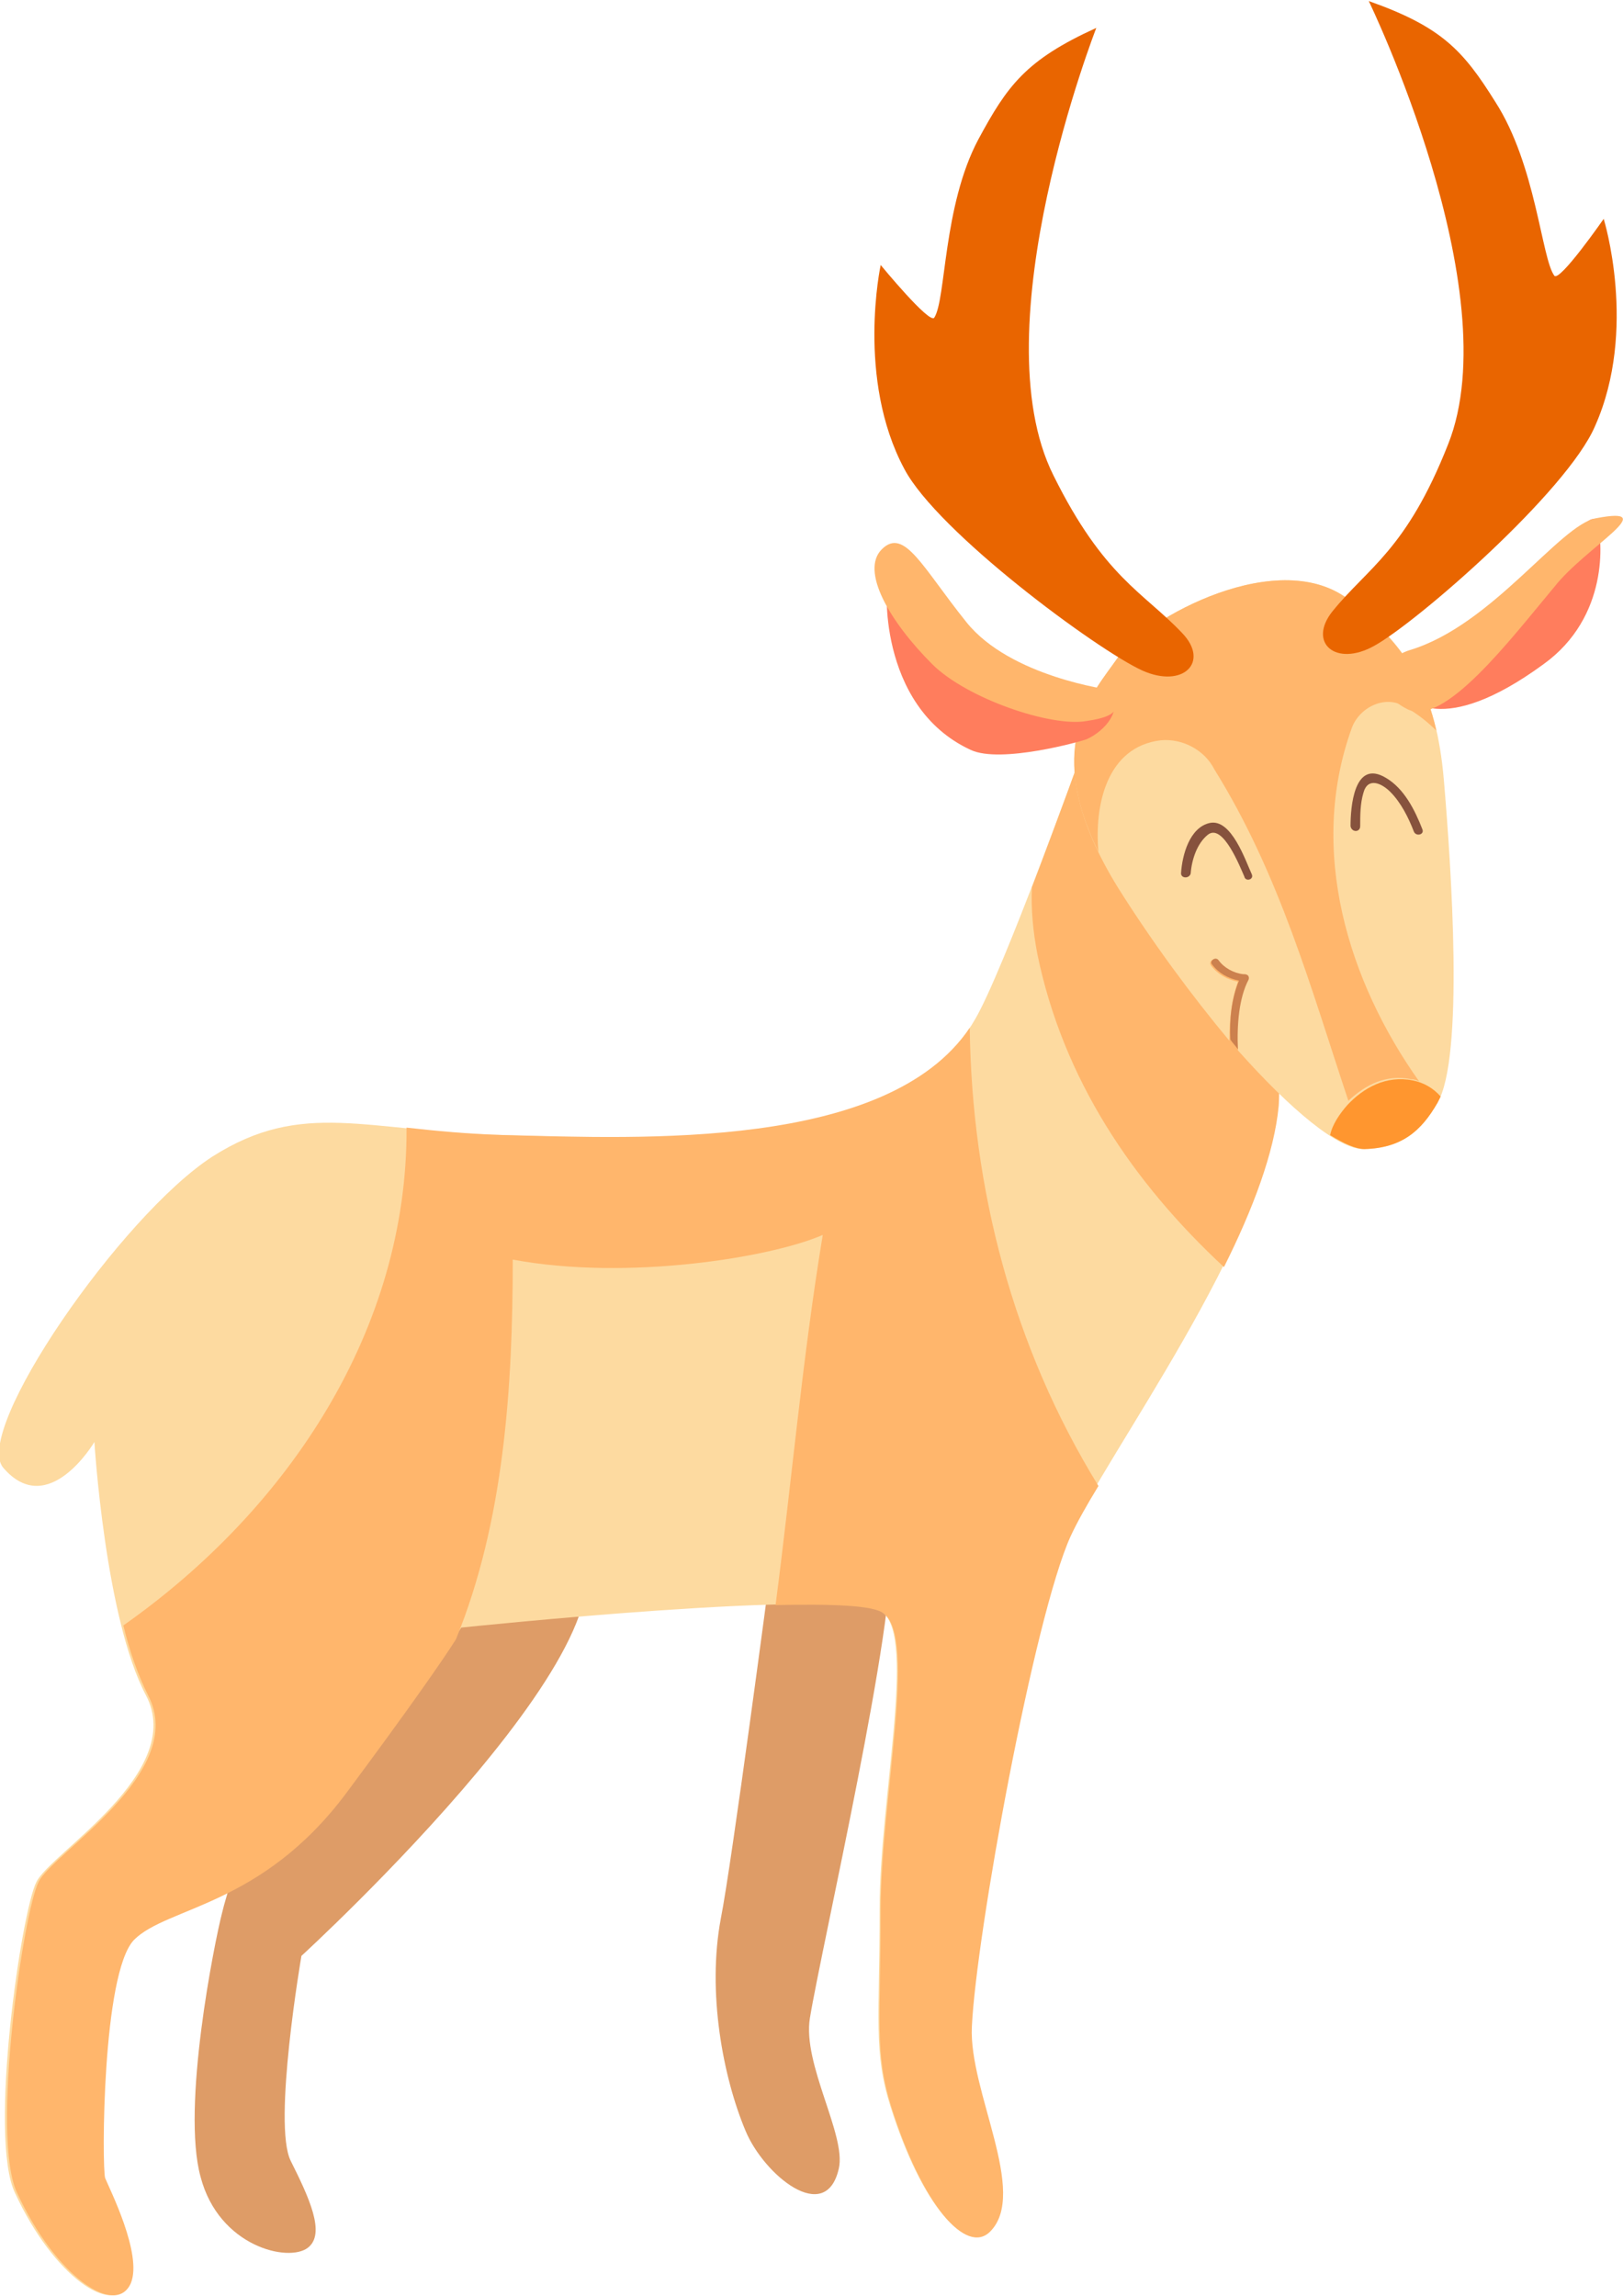 <?xml version="1.0" encoding="utf-8"?>
<!-- Generator: Adobe Illustrator 24.0.3, SVG Export Plug-In . SVG Version: 6.00 Build 0)  -->
<svg version="1.1" id="レイヤー_1" xmlns="http://www.w3.org/2000/svg" xmlns:xlink="http://www.w3.org/1999/xlink" x="0px"
	 y="0px" viewBox="0 0 151.3 214" style="enable-background:new 0 0 151.3 214;" xml:space="preserve">
<style type="text/css">
	.st0{fill:#DE9C67;}
	.st1{fill:#FDDAA0;}
	.st2{fill:#FFB66C;}
	.st3{fill:#FF7D5D;}
	.st4{fill:#E96500;}
	.st5{fill:#FF962F;}
	.st6{fill:#CC814E;}
	.st7{fill:#86523D;}
</style>
<g>
	<g>
		<path class="st0" d="M52.6,143c-4.4-2.7-18.4-6.5-21.8,3.8c-3.4,10.2-9.5,28.8-10.1,31.5c-0.7,2.7-3.8,18.1-2,24.6
			c1.7,6.5,8.2,8,10,6.6c1.7-1.3,0.1-4.7-1.6-8.1c-1.7-3.4,1-19.1,1-19.1S63.6,149.8,52.6,143z"/>
	</g>
	<g>
		<path class="st0" d="M75.5,188.1c1.1-6.7,8.2-37.5,7.5-44c-0.7-6.5-10.1-5.5-11.2,2.4c0,0-3.6,27.3-4.6,32.3
			c-1.3,6.9,0.2,14.8,2.3,19.8c1.7,4.1,7.5,8.9,8.7,3.5C78.9,199,74.8,192.4,75.5,188.1z"/>
	</g>
	<g>
		<path class="st1" d="M100.8,70.3c0,0-7.3,20.3-9.9,24.7c-7,12.3-30.8,11.2-43.8,10.8c-13-0.3-18.8-3.4-27.3,2
			c-8.5,5.5-22.4,25.6-19.5,29c4.2,4.9,8.5-2.4,8.5-2.4s1,16.4,4.8,23.6c3.8,7.2-8.9,14.7-10.2,17.4c-1.4,2.7-4.5,23.8-2,29
			c3.6,7.8,9.2,11.6,10.6,8.4c1.1-2.7-2-8.8-2.4-9.8c-0.3-1-0.3-19.1,2.7-22.2c3.1-3.1,11.9-3.1,19.8-13.7
			c7.9-10.6,10.9-15.4,10.9-15.4s36.2-3.8,39.3-1.4c3.1,2.4-0.3,17.4-0.3,27.6c0,10.2-0.6,13.3,1,18.4c2.9,9.2,7,13.8,9.2,11.6
			c3.6-3.6-2-13.1-1.7-19.1c0.4-8.6,5.8-38.2,9.2-45.7c3.4-7.5,18.4-27.6,19.5-40.3C120.2,90.5,102.2,51.5,100.8,70.3z"/>
	</g>
	<g>
		<path class="st2" d="M114.1,118.1c2.7-5.4,4.7-10.7,5.1-15c1-12.6-17-51.6-18.4-32.8c0,0-2.2,6.1-4.6,12.4c-0.1,2,0.1,4.1,0.5,6.2
			C99.1,100.6,105.6,110.2,114.1,118.1z"/>
	</g>
	<g>
		<path class="st1" d="M134.6,72.7c-0.7-8.2-3.3-12.3-8.6-16.6c-6.6-5.5-19.3,1.6-21.8,5.2c-2.5,3.6-7.7,8.9,0,21.4
			c3.2,5.1,6.9,10.1,10.4,14.3c0-1.9,0.2-3.8,0.8-5.5c-1-0.2-1.9-0.7-2.5-1.5c-0.3-0.4,0.3-0.8,0.6-0.4c0.6,0.7,1.5,1.1,2.3,1.3
			c0,0,0,0,0.1,0c0.2,0,0.5,0.2,0.4,0.5c-0.9,1.6-1.1,4.2-0.9,6.5c4.9,5.5,9.4,9.3,11.8,9.2c3.5-0.1,5.3-1.7,6.8-4.3
			C136.5,98.6,135.3,80.9,134.6,72.7z"/>
	</g>
	<g>
		<path class="st2" d="M47.2,105.8c-3.6-0.1-6.6-0.4-9.3-0.7c0.1,18.7-10.9,35.5-26.4,46.4c0.6,2.5,1.4,4.7,2.3,6.5
			c3.8,7.2-8.9,14.7-10.2,17.4c-1.4,2.7-4.5,23.8-2,29c3.6,7.8,9.2,11.6,10.6,8.4c1.1-2.7-2-8.8-2.4-9.8c-0.3-1-0.3-19.1,2.7-22.2
			c3.1-3.1,11.9-3.1,19.8-13.7c5.8-7.8,9-12.4,10.2-14.3c4.5-11,5.3-23.6,5.3-35.4c10.7,2,24.1-0.2,28.9-2.3
			c-1.9,11.5-2.9,23-4.4,34.5c5.2-0.1,9.2,0,10.1,0.8c3.1,2.4-0.3,17.4-0.3,27.6c0,10.2-0.6,13.3,1,18.4c2.9,9.2,7,13.8,9.2,11.6
			c3.6-3.6-2-13.1-1.7-19.1c0.4-8.6,5.8-38.2,9.2-45.7c0.6-1.3,1.5-2.9,2.6-4.7c-8-13-11.8-27.7-12-42.7
			C82.7,107.2,59.8,106.1,47.2,105.8z"/>
	</g>
	<g>
		<path class="st2" d="M126,67.9c0.7-2,3.2-3.2,5-2c1.1,0.6,2.1,1.4,2.9,2.2c-1.2-5.3-3.7-8.5-7.9-12c-6.6-5.5-19.3,1.6-21.8,5.2
			c-2.3,3.3-6.8,7.9-1.8,18.1c-0.4-4.4,0.8-9.8,5.8-10.4c2-0.2,4.1,0.9,5,2.7c6.1,9.8,9,20.4,12.5,30.9c1.6-1.5,3.5-2.5,5.9-2
			c0.3,0,0.5,0.1,0.7,0.2C125.7,91.5,121.9,79.3,126,67.9z"/>
	</g>
	<g>
		<path class="st3" d="M148.9,48.7c-0.5-1.6-3.6,3-6.5,6.2c-3,3.2-12.4,7.5-11.2,10c0,0,3,4.1,12.7-3
			C150,57.5,149.4,50.3,148.9,48.7z"/>
	</g>
	<g>
		<path class="st2" d="M148.8,48.3c-3.4,0.6-9.7,10-17.4,12.3c-2.6,0.8-3.6,3.8-0.2,5.5c3.4,1.7,9.6-6.5,13.7-11.4
			C147.8,51,155.1,47.1,148.8,48.3z"/>
	</g>
	<g>
		<path class="st3" d="M82.8,54.7c-0.2-0.9-1.2,11.1,7.7,15.2c2.8,1.3,10.3-0.8,10.8-1c1.8-0.8,3.4-2.9,2.1-4
			c-1.6-1.4-6.3-1.1-7.7-2C93.2,61.3,83,55.6,82.8,54.7z"/>
	</g>
	<g>
		<path class="st2" d="M103.5,64.3c0,0-9.3-1.2-13.4-6.3c-4.1-5.1-5.8-8.9-7.9-6.8c-2,2,0.7,6.7,4.7,10.7c3.2,3.2,11.1,5.9,14.4,5.3
			C104.8,66.7,104.2,65.7,103.5,64.3z"/>
	</g>
	<g>
		<path class="st4" d="M149.5,20.4c0,0-4.1,5.9-4.6,5.3c-1.2-1.6-1.7-10.3-5.5-16.2c-3-4.8-5-7-11.8-9.4c0,0,13.1,27,7.4,41.3
			c-3.9,9.9-7.5,11.5-10.8,15.6c-2.3,2.9,0.3,5.2,3.9,3.2c4-2.2,18-14.4,20.6-20.5C152.7,30.7,149.5,20.4,149.5,20.4z"/>
	</g>
	<g>
		<path class="st4" d="M82.1,24.7c0,0,4.6,5.6,5,4.9c1.1-1.7,0.8-10.4,4.1-16.6c2.7-5,4.4-7.4,11-10.4c0,0-10.9,27.9-4,41.7
			c4.7,9.5,8.4,10.9,12,14.7c2.6,2.7,0.1,5.2-3.7,3.5c-4.2-1.9-19.1-12.9-22.2-18.8C79.8,35.3,82.1,24.7,82.1,24.7z"/>
	</g>
	<g>
		<path class="st5" d="M131.7,100.7c-2.5-0.5-4.6,0.7-6.1,2.3c-0.7,0.8-1.4,1.8-1.6,2.8c1.3,0.8,2.4,1.3,3.2,1.3
			c3.5-0.1,5.3-1.7,6.8-4.3c0.1-0.2,0.2-0.4,0.3-0.6C133.6,101.4,132.7,100.9,131.7,100.7z"/>
	</g>
	<g>
		<path class="st6" d="M116.4,91.3c0.1-0.3-0.1-0.5-0.4-0.5c0,0,0,0-0.1,0c-0.9-0.1-1.8-0.6-2.3-1.3c-0.3-0.4-0.9,0.1-0.6,0.4
			c0.6,0.8,1.5,1.3,2.5,1.5c-0.7,1.7-0.9,3.6-0.8,5.5c0.2,0.3,0.5,0.6,0.7,0.9C115.3,95.5,115.5,93,116.4,91.3z"/>
	</g>
	<g>
		<g>
			<path class="st7" d="M126.8,77c0-1,0-2.1,0.3-3.1c0.4-1.5,1.7-0.9,2.5-0.1c1,1,1.7,2.4,2.2,3.7c0.2,0.5,1,0.3,0.8-0.2
				c-0.7-1.8-1.7-3.8-3.4-4.8c-3-1.8-3.3,2.8-3.3,4.5C126,77.6,126.8,77.6,126.8,77L126.8,77z"/>
		</g>
	</g>
	<g>
		<g>
			<path class="st7" d="M116.7,81.5c-0.6-1.3-1.9-5.2-3.9-4.8c-1.9,0.4-2.6,3-2.7,4.7c0,0.5,0.8,0.5,0.9,0c0.1-1.3,0.6-2.8,1.6-3.6
				c1.4-1.1,3,3,3.4,3.9C116.1,82.2,116.9,82,116.7,81.5L116.7,81.5z"/>
		</g>
	</g>
</g>
</svg>
